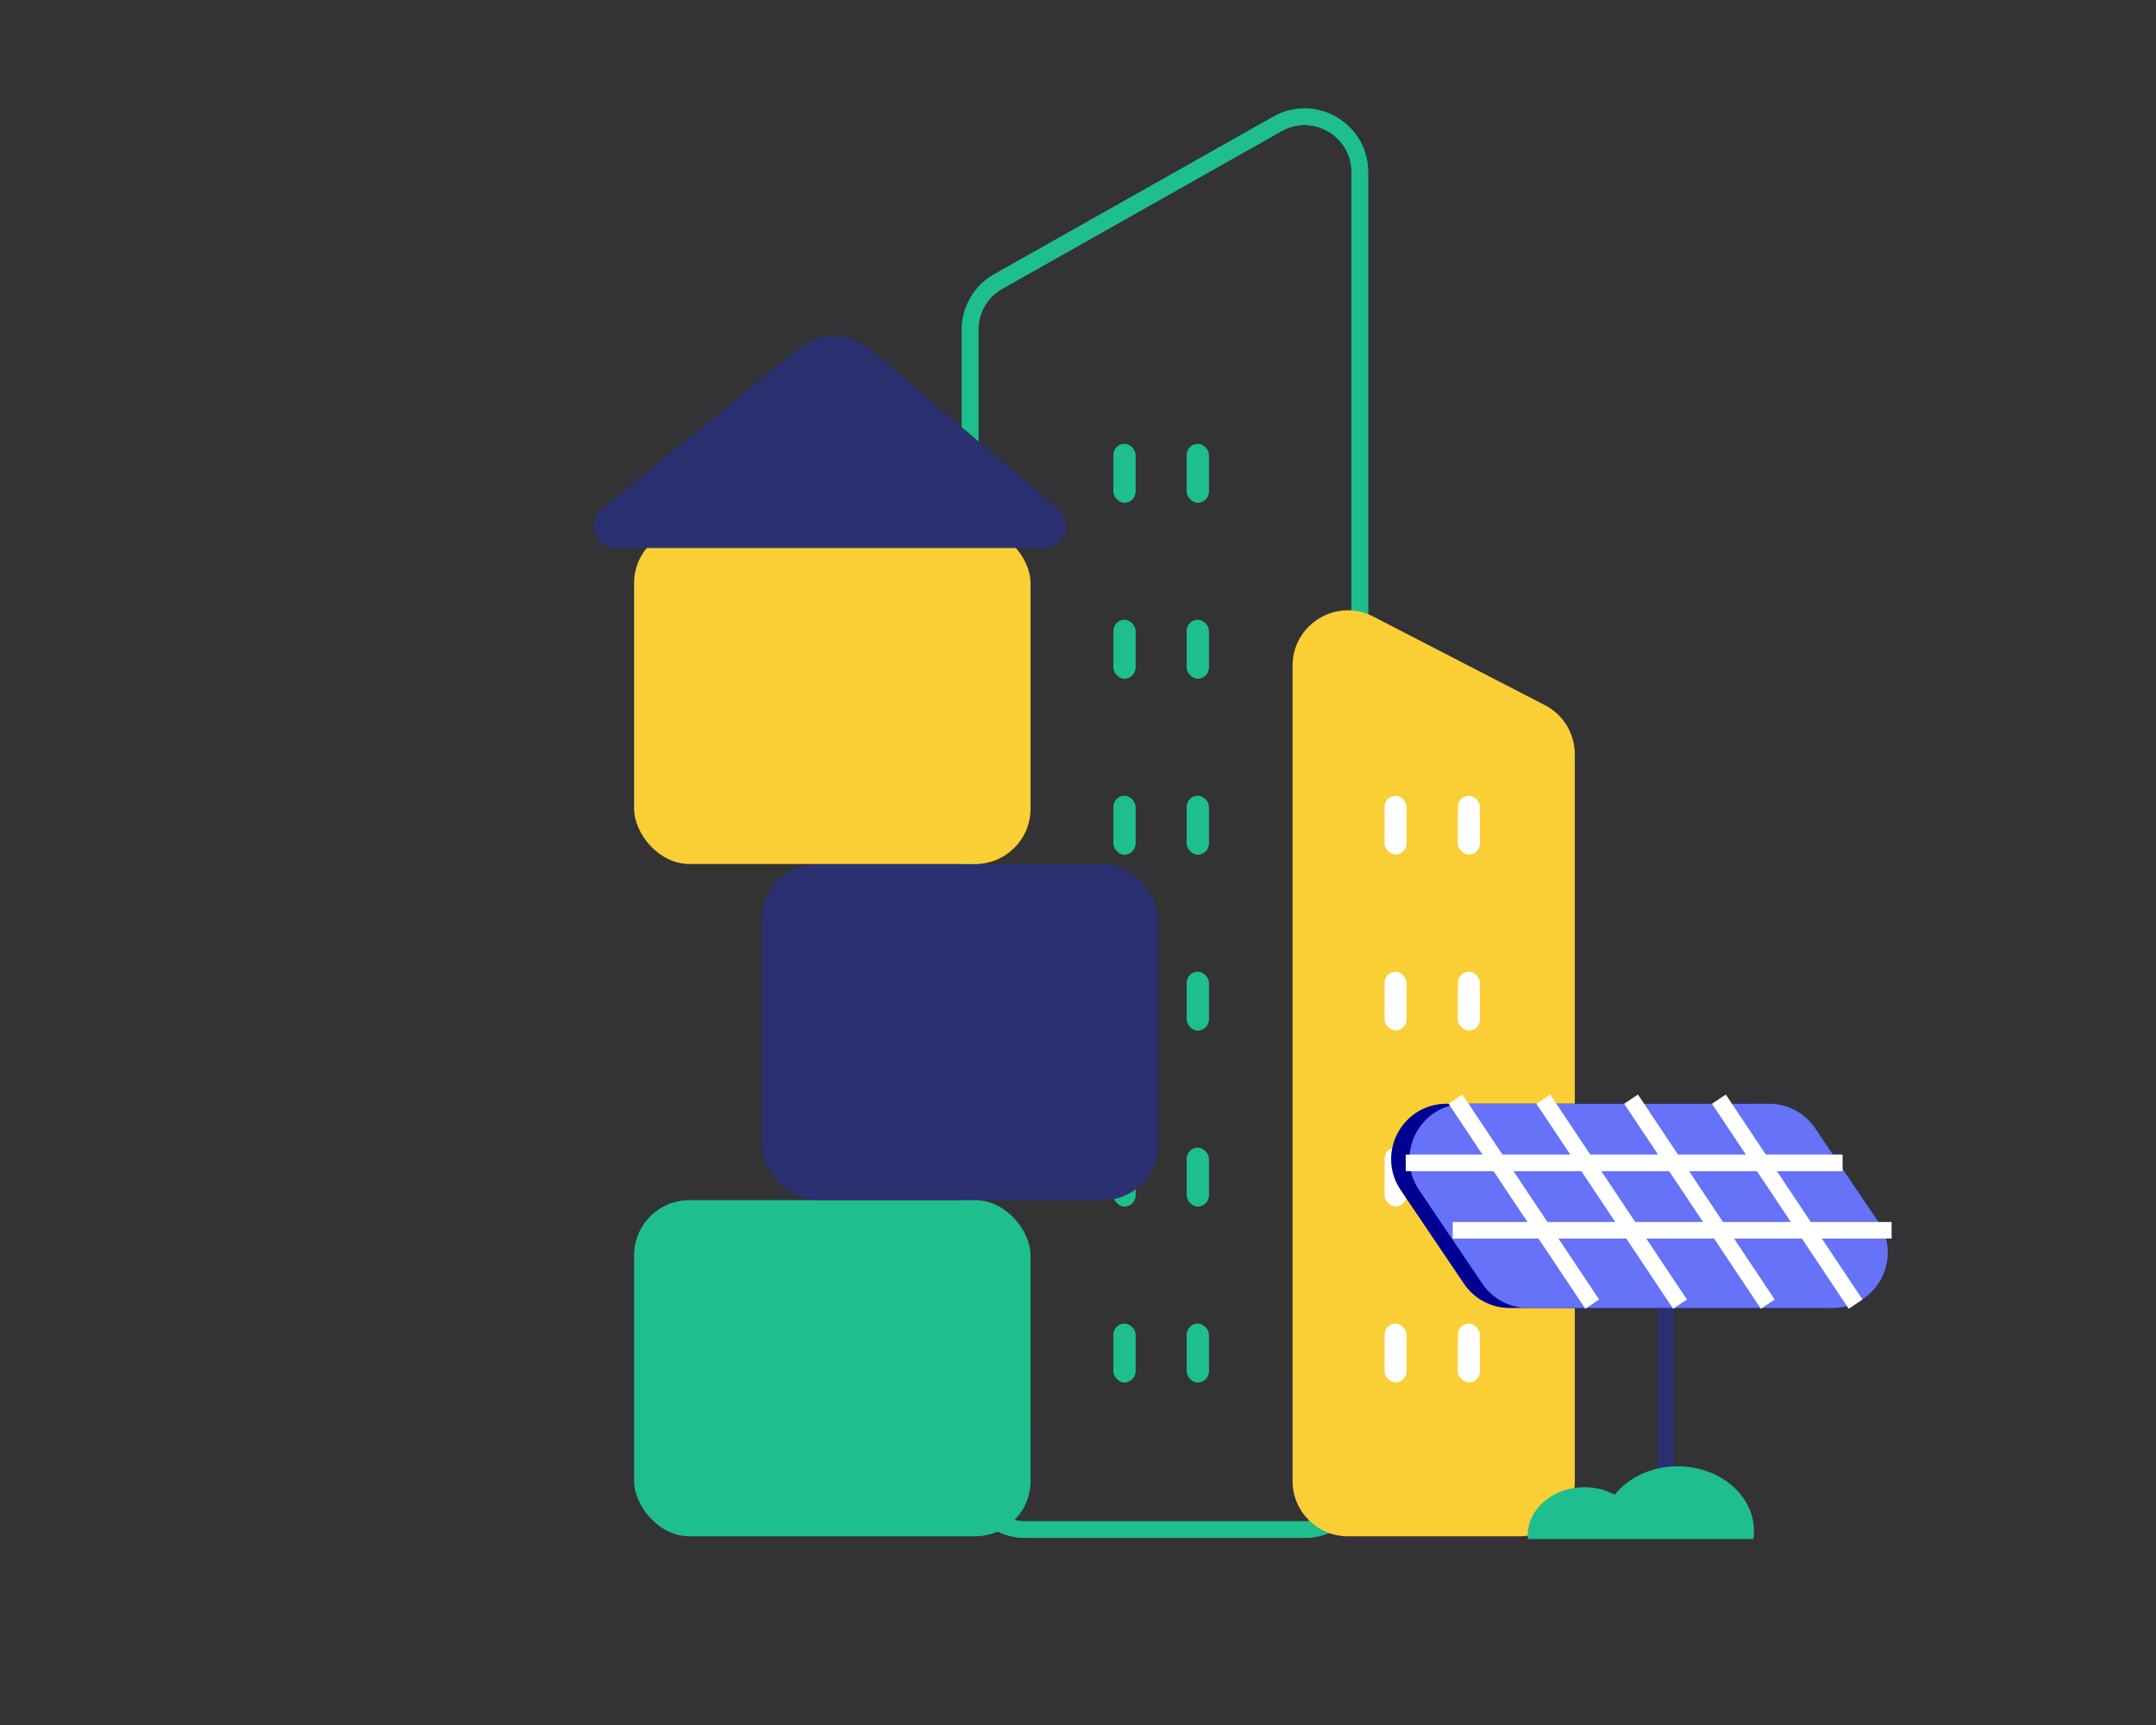<svg width="195" height="156" viewBox="0 0 195 156" fill="none" xmlns="http://www.w3.org/2000/svg">
  <rect x="0" y="0" width="195" height="156" fill="#333333" stroke="none"/>
  <ellipse opacity="0.03" cx="97.156" cy="91.816" rx="67.156" ry="67.184" stroke="#2A3070" stroke-width="60"/>
  <rect x="57.352" y="108.535" width="35.857" height="30.4" rx="5" fill="#1EBE8E"/>
  <rect x="100.711" y="71.975" width="1.988" height="5.304" rx="0.994" fill="#1EBE8E"/>
  <rect x="100.711" y="56.062" width="1.988" height="5.304" rx="0.994" fill="#1EBE8E"/>
  <rect x="100.711" y="40.151" width="1.988" height="5.304" rx="0.994" fill="#1EBE8E"/>
  <rect x="100.711" y="87.886" width="1.988" height="5.304" rx="0.994" fill="#1EBE8E"/>
  <rect x="100.711" y="103.799" width="1.988" height="5.304" rx="0.994" fill="#1EBE8E"/>
  <rect x="100.711" y="119.71" width="1.988" height="5.304" rx="0.994" fill="#1EBE8E"/>
  <rect x="107.34" y="71.975" width="1.988" height="5.304" rx="0.994" fill="#1EBE8E"/>
  <rect x="107.34" y="56.062" width="1.988" height="5.304" rx="0.994" fill="#1EBE8E"/>
  <rect x="107.34" y="40.151" width="1.988" height="5.304" rx="0.994" fill="#1EBE8E"/>
  <rect x="107.34" y="87.886" width="1.988" height="5.304" rx="0.994" fill="#1EBE8E"/>
  <rect x="107.34" y="103.799" width="1.988" height="5.304" rx="0.994" fill="#1EBE8E"/>
  <rect x="107.34" y="119.71" width="1.988" height="5.304" rx="0.994" fill="#1EBE8E"/>
  <path d="M87.738 29.817C87.738 28.014 88.71 26.35 90.28 25.463L115.53 11.21C118.863 9.328 122.988 11.737 122.988 15.564V133.328C122.988 136.089 120.749 138.327 117.988 138.327H92.738C89.977 138.327 87.738 136.089 87.738 133.327V29.817Z" stroke="#1EBE8E" stroke-width="1.5"/>
  <rect x="100.711" y="71.975" width="1.988" height="5.304" rx="0.994" fill="#1EBE8E"/>
  <rect x="100.711" y="56.062" width="1.988" height="5.304" rx="0.994" fill="#1EBE8E"/>
  <rect x="100.711" y="40.151" width="1.988" height="5.304" rx="0.994" fill="#1EBE8E"/>
  <rect x="100.711" y="87.886" width="1.988" height="5.304" rx="0.994" fill="#1EBE8E"/>
  <rect x="100.711" y="103.799" width="1.988" height="5.304" rx="0.994" fill="#1EBE8E"/>
  <rect x="100.711" y="119.71" width="1.988" height="5.304" rx="0.994" fill="#1EBE8E"/>
  <rect x="107.34" y="71.975" width="1.988" height="5.304" rx="0.994" fill="#1EBE8E"/>
  <rect x="107.34" y="56.062" width="1.988" height="5.304" rx="0.994" fill="#1EBE8E"/>
  <rect x="107.34" y="40.151" width="1.988" height="5.304" rx="0.994" fill="#1EBE8E"/>
  <rect x="107.34" y="87.886" width="1.988" height="5.304" rx="0.994" fill="#1EBE8E"/>
  <rect x="107.34" y="103.799" width="1.988" height="5.304" rx="0.994" fill="#1EBE8E"/>
  <rect x="107.34" y="119.71" width="1.988" height="5.304" rx="0.994" fill="#1EBE8E"/>
  <path d="M87.738 29.817C87.738 28.014 88.71 26.35 90.28 25.463L115.53 11.21C118.863 9.328 122.988 11.737 122.988 15.564V133.328C122.988 136.089 120.749 138.327 117.988 138.327H92.738C89.977 138.327 87.738 136.089 87.738 133.327V29.817Z" stroke="#1EBE8E" stroke-width="1.5"/>
  <path d="M142.434 68.212C142.434 66.341 141.389 64.626 139.727 63.768L124.201 55.756C120.873 54.038 116.908 56.454 116.908 60.199V133.936C116.908 136.697 119.147 138.936 121.908 138.936H137.434C140.195 138.936 142.434 136.697 142.434 133.936V68.212Z" fill="#FACF35"/>
  <rect x="68.894" y="78.135" width="35.857" height="30.4" rx="5" fill="#2A3070"/>
  <rect x="57.352" y="47.737" width="35.857" height="30.4" rx="5" fill="#FACF35"/>
  <path d="M72.269 31.505C74.136 29.987 76.819 30.015 78.655 31.57L95.728 46.034C97.149 47.238 96.298 49.56 94.435 49.56H55.687C53.804 49.56 52.964 47.195 54.425 46.008L72.269 31.505Z" fill="#2A3070"/>
  <rect x="125.23" y="71.973" width="1.988" height="5.304" rx="0.994" fill="white"/>
  <rect x="125.23" y="87.884" width="1.988" height="5.304" rx="0.994" fill="white"/>
  <rect x="125.23" y="103.796" width="1.988" height="5.304" rx="0.994" fill="white"/>
  <rect x="125.23" y="119.707" width="1.988" height="5.304" rx="0.994" fill="white"/>
  <rect x="131.859" y="71.973" width="1.988" height="5.304" rx="0.994" fill="white"/>
  <rect x="131.859" y="87.884" width="1.988" height="5.304" rx="0.994" fill="white"/>
  <rect x="131.859" y="103.796" width="1.988" height="5.304" rx="0.994" fill="white"/>
  <rect x="131.859" y="119.707" width="1.988" height="5.304" rx="0.994" fill="white"/>
  <line x1="150.66" y1="117.719" x2="150.66" y2="138.935" stroke="#2A3070" stroke-width="1.5"/>
  <path d="M126.683 107.616C124.441 104.296 126.82 99.818 130.827 99.818H158.356C160.017 99.818 161.57 100.644 162.5 102.02L168.22 110.492C170.462 113.812 168.083 118.29 164.076 118.29H136.547C134.886 118.29 133.333 117.464 132.404 116.088L126.683 107.616Z" fill="#000091"/>
  <path d="M128.344 107.616C126.101 104.295 128.481 99.818 132.487 99.818H160.016C161.678 99.818 163.23 100.643 164.16 102.02L169.88 110.491C172.122 113.812 169.743 118.289 165.736 118.289H138.208C136.546 118.289 134.993 117.464 134.064 116.087L128.344 107.616Z" fill="#6672F8"/>
  <line x1="127.141" y1="105.163" x2="166.653" y2="105.163" stroke="white" stroke-width="1.5"/>
  <line x1="131.391" y1="111.26" x2="171.087" y2="111.26" stroke="white" stroke-width="1.5"/>
  <line y1="-0.75" x2="22.282" y2="-0.75" transform="matrix(0.555 0.832 -0.832 0.556 131.02 99.818)" stroke="white" stroke-width="1.5"/>
  <line y1="-0.75" x2="22.282" y2="-0.75" transform="matrix(0.555 0.832 -0.832 0.556 138.961 99.818)" stroke="white" stroke-width="1.5"/>
  <line y1="-0.75" x2="22.282" y2="-0.75" transform="matrix(0.555 0.832 -0.832 0.556 146.898 99.818)" stroke="white" stroke-width="1.5"/>
  <line y1="-0.75" x2="22.282" y2="-0.75" transform="matrix(0.555 0.832 -0.832 0.556 154.84 99.818)" stroke="white" stroke-width="1.5"/>
  <path fill-rule="evenodd" clip-rule="evenodd" d="M138.196 139.186H158.585C158.62 138.949 158.637 138.708 158.637 138.462C158.637 135.227 155.551 132.605 151.745 132.605C149.373 132.605 147.281 133.623 146.04 135.173C145.247 134.743 144.305 134.494 143.294 134.494C140.469 134.494 138.18 136.439 138.18 138.84C138.18 138.956 138.185 139.072 138.196 139.186Z" fill="#1EBE8E"/>
</svg>
